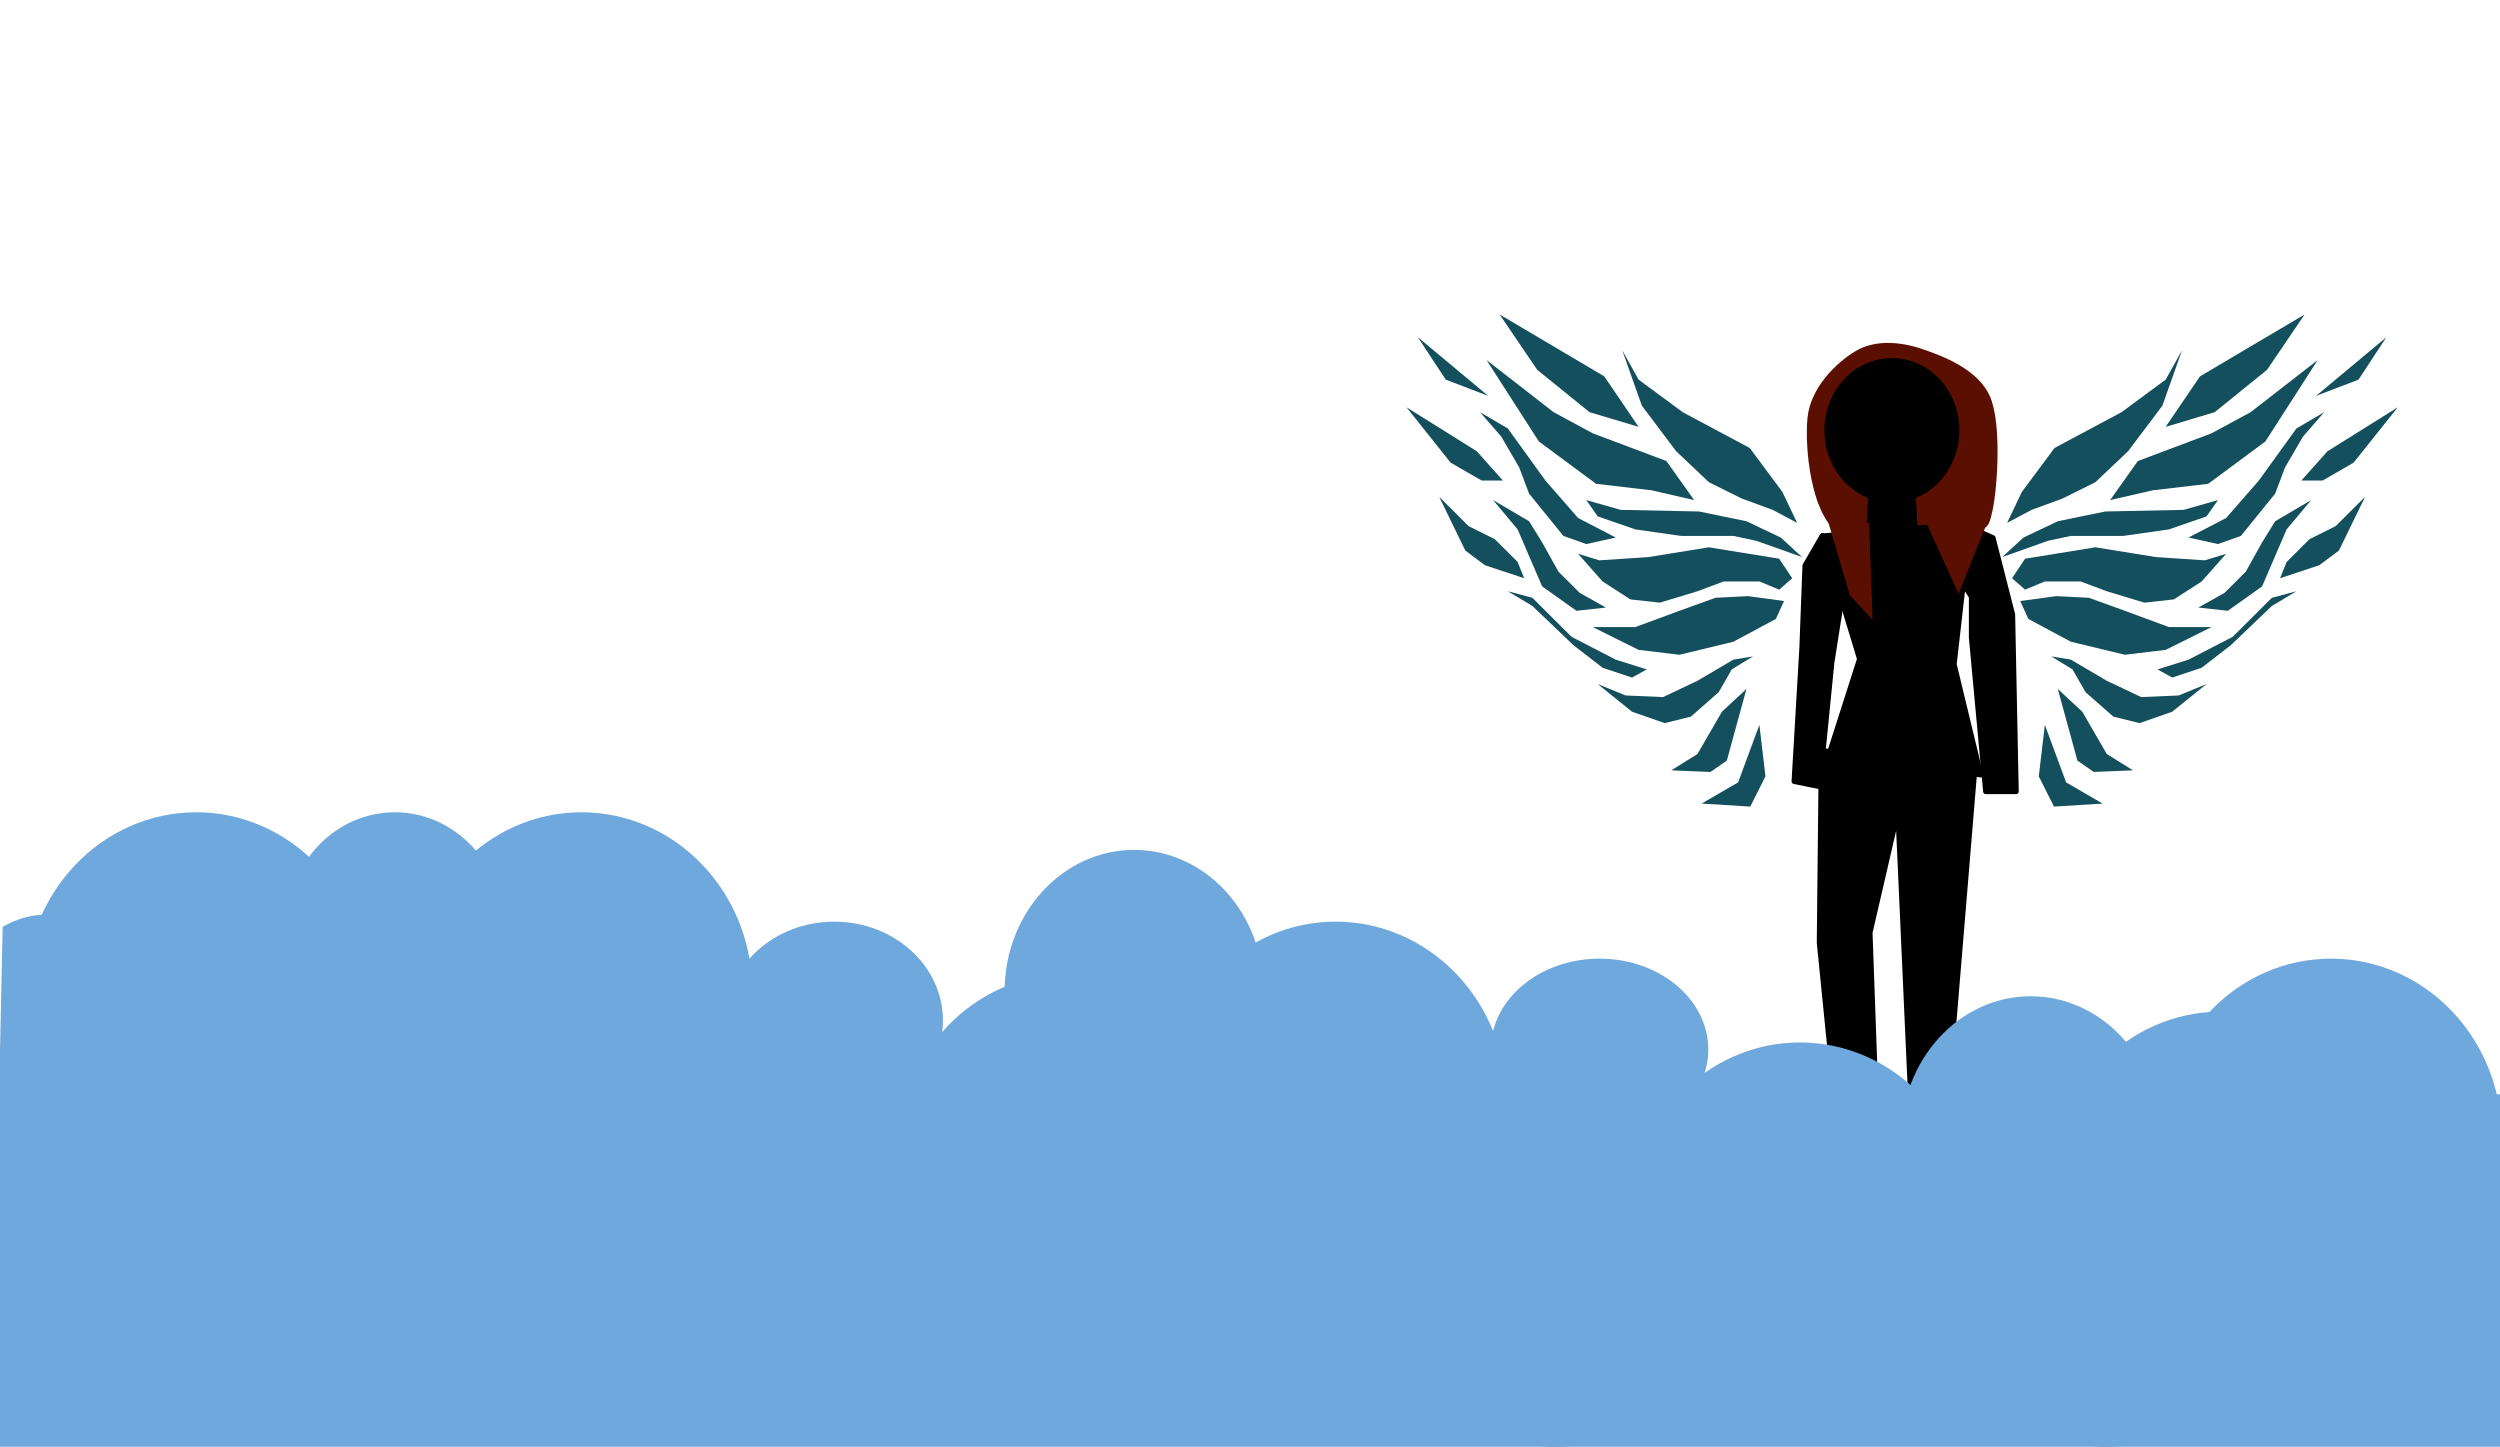 <svg version="1.1" viewBox="0.0 0.0 465.932 269.643" fill="none" stroke="none" stroke-linecap="square" stroke-miterlimit="10" xmlns:xlink="http://www.w3.org/1999/xlink" xmlns="http://www.w3.org/2000/svg"><clipPath id="p.0"><path d="m0 0l465.932 0l0 269.643l-465.932 0l0 -269.643z" clip-rule="nonzero"/></clipPath><g clip-path="url(#p.0)"><path fill="#000000" fill-opacity="0.0" d="m0 0l465.932 0l0 269.643l-465.932 0z" fill-rule="evenodd"/><path fill="#5b0f00" d="m336.875 77.819c0.575 -5.592 5.337 -10.198 8.868 -12.336c3.531 -2.138 8.13 -1.891 12.318 -0.493c4.188 1.398 10.594 3.865 12.811 8.881c2.217 5.016 1.396 17.023 0.493 21.217c-0.903 4.194 -1.068 3.29 -5.913 3.948c-4.845 0.658 -18.394 3.536 -23.157 0c-4.763 -3.536 -5.995 -15.625 -5.42 -21.217z" fill-rule="evenodd"/><path fill="#134f5c" d="m382.297 122.331l3.96 2.428l2.436 4.247l5.179 4.551l4.874 1.213l6.092 -2.123l6.397 -5.158l-5.179 2.124l-7.005 0.303l-6.397 -3.034l-6.702 -3.944z" fill-rule="evenodd"/><path fill="#134f5c" d="m402.098 124.759l5.787 -1.821l8.225 -4.248l7.311 -7.281l4.569 -1.213l-4.569 2.73l-7.616 7.281l-5.482 4.248l-5.483 1.821z" fill-rule="evenodd"/><path fill="#134f5c" d="m376.51 112.016l1.523 3.337l7.92 4.248l10.053 2.427l7.615 -0.91l8.53 -4.247l-7.921 0l-8.224 -3.035l-6.702 -2.427l-6.093 -0.304z" fill-rule="evenodd"/><path fill="#134f5c" d="m374.987 107.767l2.436 -3.641l13.099 -2.123l11.271 1.821l9.138 0.606l3.96 -1.213l-4.569 5.158l-5.179 3.338l-5.484 0.606l-7.005 -2.123l-4.874 -1.821l-6.702 0l-3.656 1.517z" fill-rule="evenodd"/><path fill="#134f5c" d="m440.784 92.597l-5.483 5.461l-4.874 2.428l-4.264 4.247l-1.218 3.034l7.31 -2.427l3.656 -2.731z" fill-rule="evenodd"/><path fill="#134f5c" d="m430.731 93.203l-6.702 3.945l-2.436 3.944l-3.046 5.462l-3.96 3.944l-4.874 2.731l5.484 0.606l6.397 -4.551l4.569 -10.619z" fill-rule="evenodd"/><path fill="#134f5c" d="m428.903 89.562l4.874 -5.461l13.099 -8.192l-8.225 10.316l-5.787 3.337z" fill-rule="evenodd"/><path fill="#134f5c" d="m407.885 100.182l7.007 -3.641l6.092 -6.979l7.007 -9.709l5.179 -3.034l-3.96 4.552l-3.351 5.764l-1.828 4.855l-6.397 7.889l-4.264 1.517z" fill-rule="evenodd"/><path fill="#134f5c" d="m406.667 65.29l-3.046 5.461l-8.225 6.068l-12.489 6.675l-6.093 8.192l-2.741 5.765l4.569 -2.428l5.788 -2.124l6.092 -3.034l6.092 -5.764l6.397 -8.496z" fill-rule="evenodd"/><path fill="#134f5c" d="m403.621 79.55l6.397 -9.406l19.496 -11.53l-7.007 10.315l-9.748 7.889z" fill-rule="evenodd"/><path fill="#134f5c" d="m393.263 93.203l5.179 -7.281l13.708 -5.158l7.31 -3.945l12.489 -9.709l-9.748 15.171l-10.661 7.889l-10.357 1.213z" fill-rule="evenodd"/><path fill="#134f5c" d="m431.646 73.785l13.098 -10.923l-5.178 7.889z" fill-rule="evenodd"/><path fill="#134f5c" d="m413.368 93.203l-6.397 1.821l-14.622 0.304l-8.834 1.821l-6.397 3.034l-3.959 3.641l8.529 -3.034l4.265 -0.911l9.748 0l8.529 -1.213l7.007 -2.428z" fill-rule="evenodd"/><path fill="#134f5c" d="m383.515 128.399l3.656 13.35l3.046 2.124l7.311 -0.304l-4.874 -3.034l-4.57 -7.889z" fill-rule="evenodd"/><path fill="#134f5c" d="m381.107 135.1l-1.133 9.587l2.832 5.64l9.059 -0.564l-6.795 -3.947z" fill-rule="evenodd"/><path fill="#134f5c" d="m327.901 135.663l1.133 5.64" fill-rule="evenodd"/><path fill="#134f5c" d="m327.901 135.1l1.133 9.587l-2.832 5.64l-9.059 -0.564l6.795 -3.947z" fill-rule="evenodd"/><path fill="#134f5c" d="m325.493 128.399l-3.656 13.35l-3.046 2.124l-7.311 -0.304l4.874 -3.034l4.57 -7.889z" fill-rule="evenodd"/><path fill="#134f5c" d="m326.711 122.331l-3.96 2.428l-2.436 4.247l-5.179 4.551l-4.874 1.213l-6.092 -2.123l-6.397 -5.158l5.179 2.124l7.005 0.303l6.397 -3.034l6.702 -3.944z" fill-rule="evenodd"/><path fill="#134f5c" d="m306.911 124.759l-5.787 -1.821l-8.225 -4.248l-7.311 -7.281l-4.569 -1.213l4.569 2.73l7.616 7.281l5.482 4.248l5.483 1.821z" fill-rule="evenodd"/><path fill="#134f5c" d="m332.498 112.016l-1.523 3.337l-7.92 4.248l-10.053 2.427l-7.615 -0.91l-8.53 -4.247l7.921 0l8.224 -3.035l6.702 -2.427l6.093 -0.304z" fill-rule="evenodd"/><path fill="#134f5c" d="m334.021 107.767l-2.436 -3.641l-13.099 -2.123l-11.271 1.821l-9.138 0.606l-3.96 -1.213l4.569 5.158l5.179 3.338l5.484 0.606l7.005 -2.123l4.874 -1.821l6.702 0l3.656 1.517z" fill-rule="evenodd"/><path fill="#134f5c" d="m268.224 92.597l5.483 5.461l4.874 2.428l4.264 4.247l1.218 3.034l-7.31 -2.427l-3.656 -2.731z" fill-rule="evenodd"/><path fill="#134f5c" d="m278.277 93.203l6.702 3.945l2.436 3.944l3.046 5.462l3.96 3.944l4.874 2.731l-5.484 0.606l-6.397 -4.551l-4.569 -10.619z" fill-rule="evenodd"/><path fill="#134f5c" d="m280.105 89.562l-4.874 -5.461l-13.099 -8.192l8.225 10.316l5.787 3.337z" fill-rule="evenodd"/><path fill="#134f5c" d="m301.123 100.182l-7.007 -3.641l-6.092 -6.979l-7.007 -9.709l-5.179 -3.034l3.96 4.552l3.351 5.764l1.828 4.855l6.397 7.889l4.264 1.517z" fill-rule="evenodd"/><path fill="#134f5c" d="m302.342 65.29l3.046 5.461l8.225 6.068l12.489 6.675l6.093 8.192l2.741 5.765l-4.569 -2.428l-5.788 -2.124l-6.092 -3.034l-6.092 -5.764l-6.397 -8.496z" fill-rule="evenodd"/><path fill="#134f5c" d="m305.388 79.55l-6.397 -9.406l-19.496 -11.53l7.007 10.315l9.748 7.889z" fill-rule="evenodd"/><path fill="#134f5c" d="m315.745 93.203l-5.179 -7.281l-13.708 -5.158l-7.31 -3.945l-12.489 -9.709l9.748 15.171l10.661 7.889l10.357 1.213z" fill-rule="evenodd"/><path fill="#134f5c" d="m277.363 73.785l-13.098 -10.923l5.178 7.889z" fill-rule="evenodd"/><path fill="#134f5c" d="m295.64 93.203l6.397 1.821l14.622 0.304l8.834 1.821l6.397 3.034l3.959 3.641l-8.529 -3.034l-4.265 -0.911l-9.748 0l-8.529 -1.213l-7.007 -2.428z" fill-rule="evenodd"/><path fill="#000000" d="m365.458 97.591l5.966 2.655l3.644 14.272l0.671 32.988l-5.639 0l-2.655 -28.669l0 -7.636l-3.646 -5.643z" fill-rule="evenodd"/><path stroke="#000000" stroke-width="1.0" stroke-linejoin="round" stroke-linecap="butt" d="m365.458 97.591l5.966 2.655l3.644 14.272l0.671 32.988l-5.639 0l-2.655 -28.669l0 -7.636l-3.646 -5.643z" fill-rule="evenodd"/><path fill="#000000" d="m348.94 87.03l-0.664 12.632l8.632 -0.663l-0.664 -12.634z" fill-rule="evenodd"/><path stroke="#000000" stroke-width="1.0" stroke-linejoin="round" stroke-linecap="butt" d="m348.94 87.03l-0.664 12.632l8.632 -0.663l-0.664 -12.634z" fill-rule="evenodd"/><path fill="#000000" d="m340.514 80.198l0 0c0 -7.163 5.408 -12.97 12.079 -12.97l0 0c3.204 0 6.276 1.366 8.541 3.799c2.265 2.432 3.538 5.731 3.538 9.171l0 0c0 7.163 -5.408 12.97 -12.079 12.97l0 0c-6.671 0 -12.079 -5.807 -12.079 -12.97z" fill-rule="evenodd"/><path stroke="#000000" stroke-width="1.0" stroke-linejoin="round" stroke-linecap="butt" d="m340.514 80.198l0 0c0 -7.163 5.408 -12.97 12.079 -12.97l0 0c3.204 0 6.276 1.366 8.541 3.799c2.265 2.432 3.538 5.731 3.538 9.171l0 0c0 7.163 -5.408 12.97 -12.079 12.97l0 0c-6.671 0 -12.079 -5.807 -12.079 -12.97z" fill-rule="evenodd"/><path fill="#000000" d="m339.64 99.915l27.514 -2.325l-2.984 26.227l4.973 20.582l-28.176 -3.985l5.635 -17.594z" fill-rule="evenodd"/><path stroke="#000000" stroke-width="1.0" stroke-linejoin="round" stroke-linecap="butt" d="m339.64 99.915l27.514 -2.325l-2.984 26.227l4.973 20.582l-28.176 -3.985l5.635 -17.594z" fill-rule="evenodd"/><path fill="#000000" d="m367.984 143.867l-4.973 60.084l-6.961 -0.995l-2.324 -51.786l-5.237 22.641l0.942 26.308l-7.516 3.759l-2.818 -28.187l0.378 -35.808z" fill-rule="evenodd"/><path stroke="#000000" stroke-width="1.0" stroke-linejoin="round" stroke-linecap="butt" d="m367.984 143.867l-4.973 60.084l-6.961 -0.995l-2.324 -51.786l-5.237 22.641l0.942 26.308l-7.516 3.759l-2.818 -28.187l0.378 -35.808z" fill-rule="evenodd"/><path fill="#000000" d="m339.633 99.869l3.492 12.533l-1.747 11.073l-2.282 23.089l-4.697 -0.939l1.449 -24.771l0.582 -15.45z" fill-rule="evenodd"/><path stroke="#000000" stroke-width="1.0" stroke-linejoin="round" stroke-linecap="butt" d="m339.633 99.869l3.492 12.533l-1.747 11.073l-2.282 23.089l-4.697 -0.939l1.449 -24.771l0.582 -15.45z" fill-rule="evenodd"/><path fill="#5b0f00" d="m338.557 92.97l1.959 3.596l4.244 14.388l4.245 4.579l-0.653 -17.985z" fill-rule="evenodd"/><path fill="#5b0f00" d="m371.066 95.643l-6.042 15.036l-6.511 -14.322z" fill-rule="evenodd"/><path fill="#6fa8dc" d="m4.74 184.743l0 0c0 -18.421 14.254 -33.354 31.837 -33.354l0 0c8.444 0 16.541 3.514 22.512 9.769c5.971 6.255 9.325 14.739 9.325 23.585l0 0c0 18.421 -14.254 33.354 -31.837 33.354l0 0c-17.583 0 -31.837 -14.933 -31.837 -33.354z" fill-rule="evenodd"/><path fill="#6fa8dc" d="m41.757 205.126l0 0c0 -18.421 14.254 -33.354 31.837 -33.354l0 0c8.444 0 16.541 3.514 22.512 9.769c5.971 6.255 9.325 14.739 9.325 23.585l0 0c0 18.421 -14.254 33.354 -31.837 33.354l0 0c-17.583 0 -31.837 -14.933 -31.837 -33.354z" fill-rule="evenodd"/><path fill="#6fa8dc" d="m76.548 184.743l0 0c0 -18.421 14.254 -33.354 31.837 -33.354l0 0c8.444 0 16.541 3.514 22.512 9.769c5.971 6.255 9.325 14.739 9.325 23.585l0 0c0 18.421 -14.254 33.354 -31.837 33.354l0 0c-17.583 0 -31.837 -14.933 -31.837 -33.354z" fill-rule="evenodd"/><path fill="#6fa8dc" d="m98.1 221.892l0 0c0 -14.551 17.052 -26.346 38.086 -26.346l0 0c21.034 0 38.086 11.796 38.086 26.346l0 0c0 14.551 -17.052 26.346 -38.086 26.346l0 0c-21.034 0 -38.086 -11.796 -38.086 -26.346z" fill-rule="evenodd"/><path fill="#6fa8dc" d="m135.22 190.213l0 0c0 -10.185 9.071 -18.441 20.26 -18.441l0 0c11.189 0 20.26 8.256 20.26 18.441l0 0c0 10.185 -9.071 18.441 -20.26 18.441l0 0c-11.189 0 -20.26 -8.256 -20.26 -18.441z" fill-rule="evenodd"/><path fill="#6fa8dc" d="m167.221 214.885l0 0c0 -18.421 14.254 -33.354 31.837 -33.354l0 0c8.444 0 16.541 3.514 22.512 9.769c5.971 6.255 9.325 14.739 9.325 23.585l0 0c0 18.421 -14.254 33.354 -31.837 33.354l0 0c-17.583 0 -31.837 -14.933 -31.837 -33.354z" fill-rule="evenodd"/><path fill="#6fa8dc" d="m53.333 172.837l0 0c0 -11.846 9.071 -21.449 20.26 -21.449l0 0c5.373 0 10.526 2.26 14.326 6.282c3.799 4.022 5.934 9.478 5.934 15.167l0 0c0 11.846 -9.071 21.449 -20.26 21.449l0 0c-11.189 0 -20.26 -9.603 -20.26 -21.449z" fill-rule="evenodd"/><path fill="#6fa8dc" d="m187.234 184.743l0 0c0 -14.551 10.808 -26.346 24.14 -26.346l0 0c6.402 0 12.542 2.776 17.069 7.717c4.527 4.941 7.07 11.642 7.07 18.63l0 0c0 14.551 -10.808 26.346 -24.14 26.346l0 0c-13.332 0 -24.14 -11.796 -24.14 -26.346z" fill-rule="evenodd"/><path fill="#6fa8dc" d="m217.104 205.126l0 0c0 -18.421 14.254 -33.354 31.837 -33.354l0 0c8.444 0 16.541 3.514 22.512 9.769c5.971 6.255 9.325 14.739 9.325 23.585l0 0c0 18.421 -14.254 33.354 -31.837 33.354l0 0c-17.583 0 -31.837 -14.933 -31.837 -33.354z" fill-rule="evenodd"/><path fill="#6fa8dc" d="m257.893 236.289l0 0c0 -18.421 14.254 -33.354 31.837 -33.354l0 0c8.444 0 16.541 3.514 22.512 9.769c5.971 6.255 9.325 14.739 9.325 23.585l0 0c0 18.421 -14.254 33.354 -31.837 33.354l0 0c-17.583 0 -31.837 -14.933 -31.837 -33.354z" fill-rule="evenodd"/><path fill="#6fa8dc" d="m303.635 227.64l0 0c0 -18.421 14.254 -33.354 31.837 -33.354l0 0c8.444 0 16.541 3.514 22.512 9.769c5.971 6.255 9.325 14.739 9.325 23.585l0 0c0 18.421 -14.254 33.354 -31.837 33.354l0 0c-17.583 0 -31.837 -14.933 -31.837 -33.354z" fill-rule="evenodd"/><path fill="#6fa8dc" d="m360.722 236.289l0 0c0 -18.421 14.254 -33.354 31.837 -33.354l0 0c8.444 0 16.541 3.514 22.512 9.769c5.971 6.255 9.325 14.739 9.325 23.585l0 0c0 18.421 -14.254 33.354 -31.837 33.354l0 0c-17.583 0 -31.837 -14.933 -31.837 -33.354z" fill-rule="evenodd"/><path fill="#6fa8dc" d="m402.611 212.021l0 0c0 -18.421 14.254 -33.354 31.837 -33.354l0 0c8.444 0 16.541 3.514 22.512 9.769c5.97 6.255 9.325 14.739 9.325 23.585l0 0c0 18.421 -14.254 33.354 -31.837 33.354l0 0c-17.583 0 -31.837 -14.933 -31.837 -33.354z" fill-rule="evenodd"/><path fill="#6fa8dc" d="m277.858 195.596l0 0c0 -9.35 9.071 -16.929 20.26 -16.929l0 0c11.189 0 20.26 7.579 20.26 16.929l0 0c0 9.35 -9.071 16.929 -20.26 16.929l0 0c-11.189 0 -20.26 -7.579 -20.26 -16.929z" fill-rule="evenodd"/><path fill="#6fa8dc" d="m354.333 212.021l0 0c0 -14.551 10.808 -26.346 24.14 -26.346l0 0c6.402 0 12.542 2.776 17.069 7.717c4.527 4.941 7.07 11.642 7.07 18.63l0 0c0 14.551 -10.808 26.346 -24.14 26.346l0 0c-13.332 0 -24.14 -11.796 -24.14 -26.346z" fill-rule="evenodd"/><path fill="#6fa8dc" d="m382.086 221.892l0 0c0 -18.421 14.254 -33.354 31.837 -33.354l0 0c8.444 0 16.541 3.514 22.512 9.769c5.97 6.255 9.325 14.739 9.325 23.585l0 0c0 18.421 -14.254 33.354 -31.837 33.354l0 0c-17.583 0 -31.837 -14.933 -31.837 -33.354z" fill-rule="evenodd"/><path fill="#6fa8dc" d="m0 203.95l466.583 0l0 65.701l-466.583 0z" fill-rule="evenodd"/><path fill="#6fa8dc" d="m0.494 172.754l0 0c6.907 -4.056 14.946 -2.619 19.453 3.478c4.507 6.097 4.312 15.269 -0.473 22.196c-4.785 6.927 -12.916 9.809 -19.676 6.974z" fill-rule="evenodd"/></g></svg>